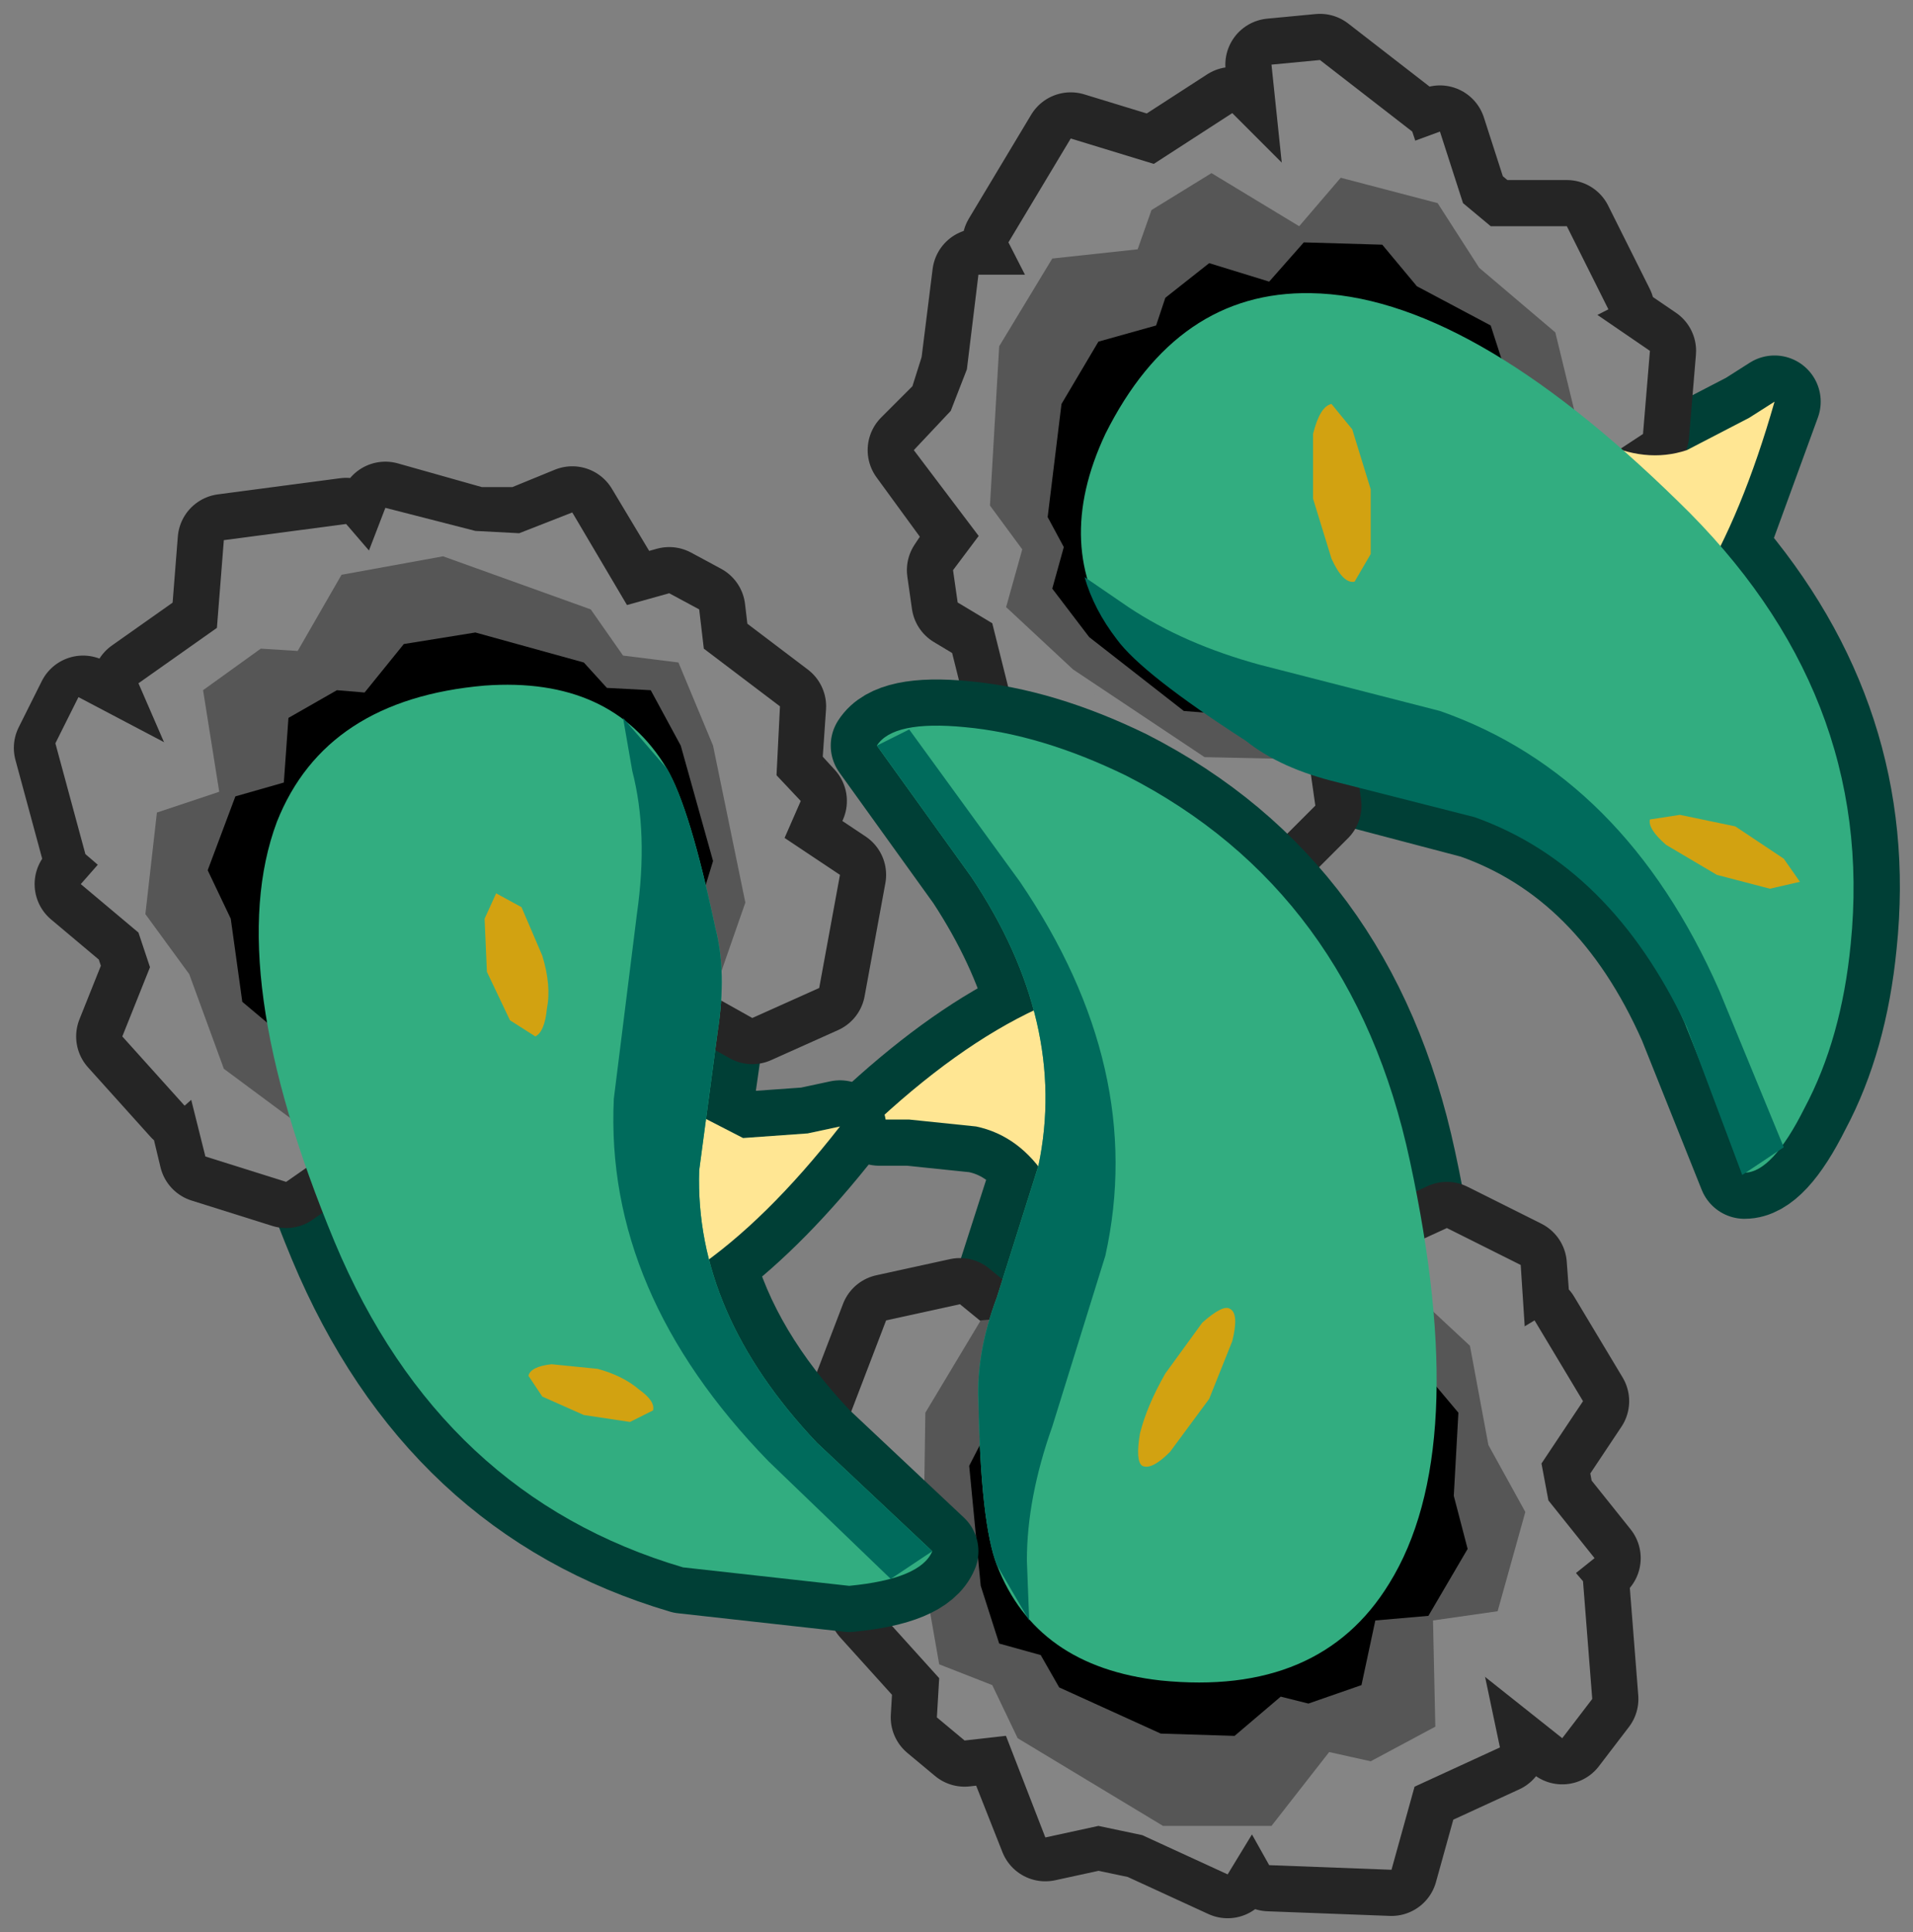 <?xml version="1.0" encoding="UTF-8" standalone="no"?>
<svg xmlns:xlink="http://www.w3.org/1999/xlink" height="41.85px" width="41.45px" xmlns="http://www.w3.org/2000/svg">
  <rect width="100%" height="100%" fill="#808080" stroke="none"/>
  <g transform="matrix(1.0, 0.0, 0.0, 1.0, 21.05, 21.25)">
    <path d="M3.1 -7.5 Q1.75 -9.4 2.9 -11.85 4.45 -14.95 7.35 -14.9 10.3 -14.85 14.15 -11.5 14.85 -11.3 15.5 -11.5 L16.85 -12.2 17.4 -12.55 16.25 -9.4 Q19.55 -5.6 19.05 -0.8 18.85 1.25 18.05 2.75 17.35 4.15 16.75 4.15 L15.45 0.9 Q13.9 -2.6 10.9 -3.65 L8.05 -4.4 Q6.8 -4.7 5.95 -5.3 3.75 -6.75 3.1 -7.5" fill="#ffffff" fill-rule="evenodd" stroke="none"/>
    <path d="M3.1 -7.5 Q1.75 -9.4 2.9 -11.85 4.45 -14.95 7.35 -14.9 10.3 -14.85 14.15 -11.5 14.85 -11.3 15.5 -11.5 L16.85 -12.2 17.4 -12.55 16.25 -9.4 Q19.55 -5.6 19.05 -0.8 18.85 1.25 18.05 2.75 17.35 4.15 16.75 4.15 L15.45 0.9 Q13.9 -2.6 10.9 -3.65 L8.05 -4.4 Q6.8 -4.7 5.95 -5.3 3.75 -6.75 3.1 -7.5 Z" fill="none" stroke="#003f36" stroke-linecap="square" stroke-linejoin="round" stroke-width="2.0"/>
    <path d="M-0.4 -12.35 L-1.25 -11.5 0.1 -9.65 -0.4 -8.9 -0.3 -8.2 0.45 -7.75 0.95 -5.75 2.35 -5.25 2.7 -4.55 3.6 -4.6 3.85 -3.2 6.3 -2.65 7.45 -3.8 7.25 -5.2 4.25 -8.25 4.0 -7.9 2.65 -10.35 1.8 -10.45 2.9 -12.85 2.55 -13.6 3.2 -13.25 7.3 -14.4 7.5 -15.55 8.6 -15.65 8.6 -15.1 10.55 -13.75 10.15 -13.05 12.8 -10.7 14.55 -11.85 14.7 -13.65 13.6 -14.4 13.8 -14.55 12.9 -16.35 11.25 -16.35 10.65 -16.85 10.15 -18.4 Q9.9 -18.25 9.7 -18.2 L9.55 -18.4 7.55 -19.95 6.5 -19.85 6.7 -17.7 5.65 -18.8 3.95 -17.7 2.15 -18.25 0.8 -16.0 1.2 -15.25 0.15 -15.3 -0.1 -13.3 -0.4 -12.35" fill="#ffffff" fill-rule="evenodd" stroke="none"/>
    <path d="M-0.4 -12.35 L-0.1 -13.3 0.15 -15.3 1.2 -15.25 0.8 -16.0 2.15 -18.25 3.95 -17.7 5.65 -18.8 6.7 -17.7 6.5 -19.85 7.55 -19.95 9.55 -18.4 9.7 -18.2 Q9.9 -18.25 10.15 -18.4 L10.65 -16.85 11.25 -16.35 12.9 -16.35 13.8 -14.55 13.6 -14.4 14.7 -13.65 14.55 -11.85 12.8 -10.7 10.15 -13.05 10.55 -13.75 8.6 -15.1 8.6 -15.65 7.5 -15.55 7.3 -14.4 3.2 -13.25 2.55 -13.6 2.9 -12.85 1.8 -10.45 2.65 -10.35 4.0 -7.9 4.25 -8.25 7.25 -5.2 7.45 -3.8 6.3 -2.65 3.85 -3.2 3.6 -4.6 2.7 -4.55 2.35 -5.25 0.95 -5.75 0.45 -7.75 -0.3 -8.2 -0.4 -8.9 0.1 -9.65 -1.25 -11.5 -0.4 -12.35 Z" fill="none" stroke="#252525" stroke-linecap="square" stroke-linejoin="round" stroke-width="2.0"/>
    <path d="M1.9 -13.85 L3.2 -13.25 7.3 -14.4 7.7 -16.75 5.65 -18.8 3.95 -17.7 2.15 -18.25 0.8 -16.0 1.9 -13.85" fill="#858585" fill-rule="evenodd" stroke="none"/>
    <path d="M6.5 -19.85 L6.95 -15.55 8.9 -15.65 10.3 -16.15 9.55 -18.4 7.55 -19.95 6.5 -19.85" fill="#858585" fill-rule="evenodd" stroke="none"/>
    <path d="M10.15 -18.4 L8.65 -17.85 8.6 -15.1 11.25 -13.25 13.8 -14.55 12.9 -16.35 11.25 -16.35 10.65 -16.85 10.15 -18.4" fill="#858585" fill-rule="evenodd" stroke="none"/>
    <path d="M12.8 -14.95 L10.95 -14.45 10.15 -13.05 12.8 -10.7 14.55 -11.85 14.7 -13.65 12.8 -14.95" fill="#858585" fill-rule="evenodd" stroke="none"/>
    <path d="M0.15 -15.3 L-0.1 -13.25 -0.45 -12.35 -1.25 -11.5 0.3 -9.45 1.6 -10.2 2.9 -12.85 1.5 -15.3 0.15 -15.3" fill="#858585" fill-rule="evenodd" stroke="none"/>
    <path d="M2.65 -10.35 L0.95 -10.7 -0.4 -8.9 -0.3 -8.2 0.45 -7.75 0.95 -5.75 2.9 -5.1 4.25 -7.5 2.65 -10.35" fill="#858585" fill-rule="evenodd" stroke="none"/>
    <path d="M7.25 -5.2 L4.25 -8.25 2.2 -5.6 2.7 -4.55 3.6 -4.6 3.85 -3.2 6.3 -2.65 7.45 -3.8 7.25 -5.2" fill="#858585" fill-rule="evenodd" stroke="none"/>
    <path d="M1.1 -9.35 L0.75 -8.1 2.2 -6.75 5.05 -4.85 7.35 -4.8 13.1 -12.2 12.65 -14.05 11.0 -15.45 10.1 -16.85 8.0 -17.4 7.1 -16.35 5.2 -17.5 3.9 -16.7 3.6 -15.85 1.75 -15.65 0.6 -13.75 0.4 -10.3 1.1 -9.35" fill="#565656" fill-rule="evenodd" stroke="none"/>
    <path d="M1.75 -8.5 L2.55 -7.45 4.6 -5.85 6.5 -5.7 11.75 -12.65 11.25 -14.2 9.65 -15.05 8.9 -15.95 7.2 -16.0 6.45 -15.15 5.15 -15.55 4.2 -14.8 4.0 -14.2 2.75 -13.85 1.95 -12.5 1.65 -10.05 2.0 -9.4 1.75 -8.5" fill="#000000" fill-rule="evenodd" stroke="none"/>
    <path d="M15.5 -11.5 L16.85 -12.2 17.4 -12.55 Q16.7 -10.1 15.75 -8.55 14.25 -9.55 13.6 -11.7 14.6 -11.2 15.5 -11.5" fill="#ffe693" fill-rule="evenodd" stroke="none"/>
    <path d="M5.95 -5.3 Q6.8 -4.7 8.05 -4.4 L10.9 -3.65 Q13.9 -2.6 15.45 0.9 L16.75 4.15 Q17.35 4.15 18.05 2.75 18.85 1.25 19.05 -0.8 19.6 -6.25 15.3 -10.4 10.75 -14.85 7.35 -14.9 4.45 -14.95 2.9 -11.85 1.75 -9.4 3.1 -7.5 3.75 -6.75 5.95 -5.3" fill="#32ad80" fill-rule="evenodd" stroke="none"/>
    <path d="M3.4 -8.1 L2.45 -8.75 Q2.65 -8.05 3.15 -7.4 3.7 -6.65 5.95 -5.2 6.7 -4.6 7.95 -4.3 L10.9 -3.55 Q13.85 -2.5 15.5 1.0 L16.7 4.2 17.6 3.6 16.2 0.2 Q14.15 -4.45 10.15 -5.85 L6.25 -6.85 Q4.6 -7.3 3.4 -8.1" fill="#006b5c" fill-rule="evenodd" stroke="none"/>
    <path d="M-2.05 -5.1 Q-1.7 -5.65 -0.15 -5.5 1.5 -5.35 3.35 -4.45 8.25 -1.95 9.5 3.9 10.85 10.15 9.05 13.05 7.55 15.5 4.1 15.15 1.4 14.85 0.55 12.65 0.2 11.75 0.15 9.1 0.1 8.05 0.55 6.85 L1.45 4.05 Q0.9 3.3 0.1 3.15 L-1.35 3.0 -2.0 3.0 Q-0.25 1.4 1.35 0.65 0.95 -0.8 0.0 -2.25 L-2.05 -5.1" fill="#ffffff" fill-rule="evenodd" stroke="none"/>
    <path d="M-2.05 -5.1 L0.0 -2.25 Q0.95 -0.8 1.35 0.65 -0.25 1.4 -2.0 3.0 L-1.35 3.0 0.1 3.15 Q0.9 3.3 1.45 4.05 L0.55 6.85 Q0.1 8.05 0.15 9.1 0.2 11.75 0.55 12.65 1.4 14.85 4.1 15.15 7.55 15.5 9.05 13.05 10.85 10.15 9.5 3.9 8.25 -1.95 3.35 -4.45 1.5 -5.35 -0.15 -5.5 -1.7 -5.65 -2.05 -5.1 Z" fill="none" stroke="#003f36" stroke-linecap="square" stroke-linejoin="round" stroke-width="2.0"/>
    <path d="M2.75 18.25 L1.6 18.5 0.75 16.35 -0.15 16.45 -0.75 15.95 -0.7 15.1 -2.1 13.55 -1.75 12.15 -2.2 11.45 -1.7 10.75 -2.75 9.7 -1.85 7.35 -0.25 7.0 0.85 7.9 1.8 12.15 1.35 12.15 2.65 14.6 2.35 15.35 4.95 15.65 5.35 16.4 5.45 15.65 8.65 12.8 9.7 13.25 10.35 12.35 9.85 12.1 9.75 9.7 8.95 9.65 8.45 6.2 10.3 5.35 11.9 6.15 12.0 7.5 12.2 7.35 13.25 9.1 12.35 10.45 12.5 11.25 13.5 12.5 13.1 12.8 13.25 13.0 13.45 15.55 12.8 16.4 11.1 15.1 11.45 16.6 9.6 17.45 9.1 19.25 6.45 19.15 6.05 18.45 5.55 19.3 3.7 18.45 2.75 18.25" fill="#ffffff" fill-rule="evenodd" stroke="none"/>
    <path d="M2.75 18.25 L3.7 18.45 5.55 19.3 6.05 18.45 6.45 19.15 9.1 19.25 9.6 17.45 11.45 16.6 11.1 15.1 12.8 16.4 13.45 15.55 13.25 13.0 13.1 12.8 13.5 12.5 12.5 11.25 12.35 10.45 13.25 9.1 12.2 7.35 12.0 7.5 11.9 6.15 10.3 5.35 8.45 6.2 8.95 9.65 9.75 9.7 9.85 12.1 10.35 12.35 9.7 13.25 8.65 12.8 5.45 15.65 5.35 16.4 4.95 15.65 2.35 15.35 2.65 14.6 1.35 12.15 1.8 12.15 0.85 7.9 -0.25 7.0 -1.85 7.35 -2.75 9.7 -1.7 10.75 -2.2 11.45 -1.75 12.15 -2.1 13.55 -0.7 15.1 -0.75 15.95 -0.15 16.45 0.75 16.35 1.6 18.5 2.75 18.25 Z" fill="none" stroke="#252525" stroke-linecap="square" stroke-linejoin="round" stroke-width="2.0"/>
    <path d="M5.3 17.1 L5.45 15.65 8.65 12.8 10.85 13.75 11.45 16.6 9.6 17.45 9.1 19.25 6.45 19.15 5.3 17.1" fill="#858585" fill-rule="evenodd" stroke="none"/>
    <path d="M5.55 19.35 L3.7 18.5 2.75 18.3 1.6 18.55 0.65 16.1 2.0 15.4 4.95 15.7 6.25 18.2 5.55 19.35" fill="#858585" fill-rule="evenodd" stroke="none"/>
    <path d="M2.65 14.6 L2.05 16.2 -0.15 16.45 -0.75 15.95 -0.7 15.1 -2.1 13.55 -1.65 11.6 1.1 11.7 2.65 14.6" fill="#858585" fill-rule="evenodd" stroke="none"/>
    <path d="M12.8 16.4 L9.4 13.7 10.5 12.1 11.7 11.2 13.25 13.0 13.45 15.55 12.8 16.4" fill="#858585" fill-rule="evenodd" stroke="none"/>
    <path d="M13.5 12.5 L12.25 13.5 9.85 12.1 9.7 8.85 12.2 7.35 13.25 9.1 12.35 10.45 12.5 11.25 13.5 12.5" fill="#858585" fill-rule="evenodd" stroke="none"/>
    <path d="M12.05 8.45 L10.6 9.75 8.95 9.65 8.45 6.2 10.3 5.35 11.9 6.15 12.05 8.45" fill="#858585" fill-rule="evenodd" stroke="none"/>
    <path d="M0.85 7.9 L1.8 12.15 -1.6 12.45 -2.2 11.45 -1.7 10.75 -2.75 9.7 -1.85 7.35 -0.25 7.0 0.85 7.9" fill="#858585" fill-rule="evenodd" stroke="none"/>
    <path d="M4.15 18.3 L1.0 16.4 0.45 15.25 -0.7 14.8 -1.05 12.8 -1.0 9.35 0.2 7.35 9.35 6.55 10.8 7.9 11.2 10.05 12.0 11.5 11.4 13.65 10.0 13.85 10.05 16.15 8.65 16.9 7.75 16.7 6.5 18.3 4.15 18.3" fill="#565656" fill-rule="evenodd" stroke="none"/>
    <path d="M0.6 14.35 L0.2 13.1 -0.05 10.5 0.8 8.85 9.5 8.1 10.55 9.35 10.45 11.15 10.75 12.3 9.9 13.75 8.75 13.85 8.45 15.25 7.3 15.65 6.7 15.5 5.7 16.35 4.1 16.3 1.9 15.3 1.5 14.6 0.6 14.35" fill="#000000" fill-rule="evenodd" stroke="none"/>
    <path d="M0.1 3.15 L-1.35 3.0 -2.0 3.0 Q-0.1 1.25 1.65 0.5 2.35 2.2 1.65 4.3 1.05 3.35 0.1 3.15" fill="#ffe693" fill-rule="evenodd" stroke="none"/>
    <path d="M0.15 9.1 Q0.1 8.05 0.55 6.85 L1.45 4.0 Q2.1 0.9 0.0 -2.25 L-2.05 -5.1 Q-1.7 -5.65 -0.15 -5.5 1.5 -5.35 3.35 -4.45 8.25 -1.95 9.5 3.9 10.85 10.15 9.05 13.05 7.55 15.5 4.1 15.15 1.4 14.85 0.55 12.65 0.2 11.75 0.15 9.1" fill="#32ad80" fill-rule="evenodd" stroke="none"/>
    <path d="M-2.05 -5.1 L-1.35 -5.45 1.05 -2.15 Q3.8 1.9 2.9 5.95 L1.75 9.65 Q1.2 11.2 1.2 12.55 L1.25 13.85 0.55 12.65 Q0.2 11.75 0.15 9.1 0.1 8.05 0.55 6.85 L1.45 4.0 Q2.1 0.9 0.0 -2.25 L-2.05 -5.1" fill="#006b5c" fill-rule="evenodd" stroke="none"/>
    <path d="M-6.6 -4.6 Q-6.1 -3.75 -5.55 -1.15 -5.3 -0.2 -5.5 1.1 L-5.8 3.2 -4.95 3.4 -3.55 3.3 -2.85 3.15 Q-4.3 5.0 -5.7 6.05 -5.15 8.1 -3.35 10.0 L-0.85 12.35 Q-1.1 12.95 -2.65 13.1 L-6.25 12.7 Q-11.5 11.15 -13.8 5.65 -16.25 -0.25 -15.05 -3.45 -14.0 -6.1 -10.55 -6.4 -7.8 -6.6 -6.6 -4.6" fill="#ffffff" fill-rule="evenodd" stroke="none"/>
    <path d="M-6.6 -4.6 Q-7.8 -6.6 -10.55 -6.4 -14.0 -6.1 -15.05 -3.45 -16.25 -0.25 -13.8 5.65 -11.5 11.15 -6.25 12.7 L-2.65 13.1 Q-1.1 12.95 -0.85 12.35 L-3.35 10.0 Q-5.15 8.1 -5.7 6.05 -4.3 5.0 -2.85 3.15 L-3.55 3.3 -4.95 3.4 -5.8 3.2 -5.5 1.1 Q-5.3 -0.2 -5.55 -1.15 -6.1 -3.75 -6.6 -4.6 Z" fill="none" stroke="#003f36" stroke-linecap="square" stroke-linejoin="round" stroke-width="2.0"/>
    <path d="M-9.75 -9.7 L-8.65 -10.15 -7.45 -8.15 -6.55 -8.4 -5.9 -8.05 -5.8 -7.2 -4.15 -5.95 -4.25 -4.5 -3.7 -3.9 -4.05 -3.1 -2.85 -2.3 -3.3 0.15 -4.75 0.8 -6.0 0.1 -7.7 -3.85 -7.25 -3.95 -9.0 -6.1 -8.85 -6.9 -11.5 -6.75 -11.95 -7.35 -11.95 -6.6 -14.55 -3.3 -15.7 -3.55 -16.2 -2.55 -15.65 -2.35 -15.1 0.0 -14.3 -0.1 -13.2 3.2 -14.85 4.35 -16.6 3.8 -16.9 2.55 -17.05 2.7 -18.4 1.2 -17.8 -0.3 -18.05 -1.05 -19.3 -2.1 -18.9 -2.5 -19.1 -2.65 -19.75 -5.05 -19.25 -6.05 -17.4 -5.1 -18.05 -6.45 -16.35 -7.65 -16.2 -9.55 -13.55 -9.9 -13.0 -9.25 -12.7 -10.25 -10.75 -9.7 -9.75 -9.7" fill="#ffffff" fill-rule="evenodd" stroke="none"/>
    <path d="M-9.75 -9.7 L-10.75 -9.7 -12.7 -10.25 -13.0 -9.25 -13.55 -9.9 -16.2 -9.55 -16.35 -7.65 -18.05 -6.45 -17.4 -5.1 -19.25 -6.05 -19.75 -5.05 -19.1 -2.65 -18.9 -2.5 -19.3 -2.1 -18.05 -1.05 -17.8 -0.3 -18.4 1.2 -17.05 2.7 -16.9 2.55 -16.6 3.8 -14.85 4.35 -13.2 3.2 -14.3 -0.1 -15.1 0.0 -15.65 -2.35 -16.2 -2.55 -15.7 -3.55 -14.55 -3.3 -11.95 -6.6 -11.95 -7.35 -11.5 -6.75 -8.85 -6.9 -9.0 -6.1 -7.25 -3.95 -7.7 -3.85 -6.0 0.1 -4.75 0.8 -3.3 0.15 -2.85 -2.3 -4.05 -3.1 -3.7 -3.9 -4.25 -4.5 -4.15 -5.95 -5.8 -7.2 -5.9 -8.05 -6.55 -8.4 -7.45 -8.15 -8.65 -10.15 -9.75 -9.7 Z" fill="none" stroke="#252525" stroke-linecap="square" stroke-linejoin="round" stroke-width="2.0"/>
    <path d="M-12.0 -8.1 L-11.95 -6.6 -14.55 -3.3 -16.9 -3.8 -18.05 -6.45 -16.35 -7.65 -16.2 -9.55 -13.55 -9.9 -12.0 -8.1" fill="#858585" fill-rule="evenodd" stroke="none"/>
    <path d="M-19.35 -6.15 L-15.55 -4.15 -16.4 -2.35 -17.4 -1.2 -19.2 -2.75 -19.85 -5.15 -19.35 -6.15" fill="#858585" fill-rule="evenodd" stroke="none"/>
    <path d="M-19.3 -2.1 L-18.2 -3.35 -15.65 -2.35 -14.9 0.8 -17.05 2.7 -18.4 1.2 -17.8 -0.3 -18.05 -1.05 -19.3 -2.1" fill="#858585" fill-rule="evenodd" stroke="none"/>
    <path d="M-17.15 1.6 L-15.95 0.1 -14.3 -0.1 -13.2 3.2 -14.85 4.35 -16.6 3.8 -17.15 1.6" fill="#858585" fill-rule="evenodd" stroke="none"/>
    <path d="M-12.7 -10.25 L-10.75 -9.75 -9.8 -9.7 -8.65 -10.15 -7.35 -7.95 -8.55 -6.95 -11.5 -6.75 -13.2 -8.95 -12.7 -10.25" fill="#858585" fill-rule="evenodd" stroke="none"/>
    <path d="M-9.0 -6.1 L-8.7 -7.8 -6.55 -8.4 -5.9 -8.05 -5.8 -7.2 -4.15 -5.95 -4.25 -3.95 -6.95 -3.55 -9.0 -6.1" fill="#858585" fill-rule="evenodd" stroke="none"/>
    <path d="M-6.0 0.1 L-7.7 -3.85 -4.5 -4.75 -3.7 -3.9 -4.05 -3.1 -2.85 -2.3 -3.3 0.15 -4.75 0.8 -6.0 0.1" fill="#858585" fill-rule="evenodd" stroke="none"/>
    <path d="M-7.55 -7.05 L-6.35 -6.9 -5.6 -5.1 -4.9 -1.7 -5.65 0.45 -14.65 3.05 -16.2 1.9 -16.95 -0.15 -17.9 -1.45 -17.65 -3.65 -16.3 -4.1 -16.65 -6.3 -15.4 -7.2 -14.6 -7.15 -13.65 -8.8 -11.45 -9.2 -8.25 -8.05 -7.55 -7.05" fill="#565656" fill-rule="evenodd" stroke="none"/>
    <path d="M-6.95 -6.3 L-6.3 -5.1 -5.6 -2.6 -6.15 -0.8 -14.55 1.5 -15.8 0.45 -16.05 -1.35 -16.55 -2.4 -15.95 -4.0 -14.9 -4.3 -14.8 -5.7 -13.75 -6.3 -13.15 -6.25 -12.3 -7.3 -10.75 -7.55 -8.4 -6.9 -7.9 -6.35 -6.95 -6.3" fill="#000000" fill-rule="evenodd" stroke="none"/>
    <path d="M-4.95 3.4 L-3.55 3.3 -2.85 3.15 Q-4.45 5.2 -6.0 6.25 -6.95 4.7 -6.7 2.5 L-4.95 3.4" fill="#ffe693" fill-rule="evenodd" stroke="none"/>
    <path d="M-5.55 -1.15 Q-5.3 -0.2 -5.5 1.1 L-5.9 4.1 Q-6.0 7.2 -3.35 10.0 L-0.85 12.35 Q-1.1 12.95 -2.65 13.1 L-6.25 12.7 Q-11.5 11.15 -13.8 5.65 -16.25 -0.25 -15.05 -3.45 -14.0 -6.1 -10.55 -6.4 -7.8 -6.6 -6.6 -4.6 -6.1 -3.75 -5.55 -1.15" fill="#32ad80" fill-rule="evenodd" stroke="none"/>
    <path d="M-7.35 -4.55 L-7.55 -5.7 -6.6 -4.6 Q-6.1 -3.75 -5.55 -1.15 -5.3 -0.2 -5.5 1.1 L-5.9 4.1 Q-6.0 7.2 -3.35 10.0 L-0.85 12.35 -1.75 12.95 -4.4 10.4 Q-7.95 6.75 -7.75 2.55 L-7.25 -1.45 Q-7.0 -3.2 -7.35 -4.55" fill="#006b5c" fill-rule="evenodd" stroke="none"/>
    <path d="M4.3 10.2 Q3.9 10.6 3.7 10.5 3.55 10.4 3.65 9.8 3.8 9.2 4.2 8.5 L5.0 7.4 Q5.45 7.0 5.6 7.1 5.8 7.2 5.65 7.8 L5.15 9.05 4.3 10.2" fill="#d2a211" fill-rule="evenodd" stroke="none"/>
    <path d="M8.65 -9.25 L8.3 -8.65 Q8.05 -8.6 7.8 -9.15 L7.4 -10.45 7.4 -11.85 Q7.55 -12.45 7.8 -12.5 L8.25 -11.95 8.65 -10.65 8.65 -9.25" fill="#d2a211" fill-rule="evenodd" stroke="none"/>
    <path d="M17.6 -2.65 L17.95 -2.15 17.3 -2.0 16.15 -2.3 15.05 -2.95 Q14.65 -3.3 14.7 -3.5 L15.35 -3.6 16.55 -3.35 17.6 -2.65" fill="#d2a211" fill-rule="evenodd" stroke="none"/>
    <path d="M-9.3 9.0 L-9.6 8.55 Q-9.55 8.35 -9.1 8.3 L-8.1 8.4 Q-7.55 8.55 -7.2 8.85 -6.85 9.1 -6.9 9.3 L-7.4 9.55 -8.4 9.4 -9.3 9.0" fill="#d2a211" fill-rule="evenodd" stroke="none"/>
    <path d="M-10.55 -1.35 L-10.3 -1.9 -9.75 -1.6 -9.3 -0.55 Q-9.1 0.1 -9.2 0.6 -9.25 1.1 -9.45 1.2 L-10.0 0.85 -10.5 -0.2 -10.55 -1.35" fill="#d2a211" fill-rule="evenodd" stroke="none"/>
  </g>
</svg>
